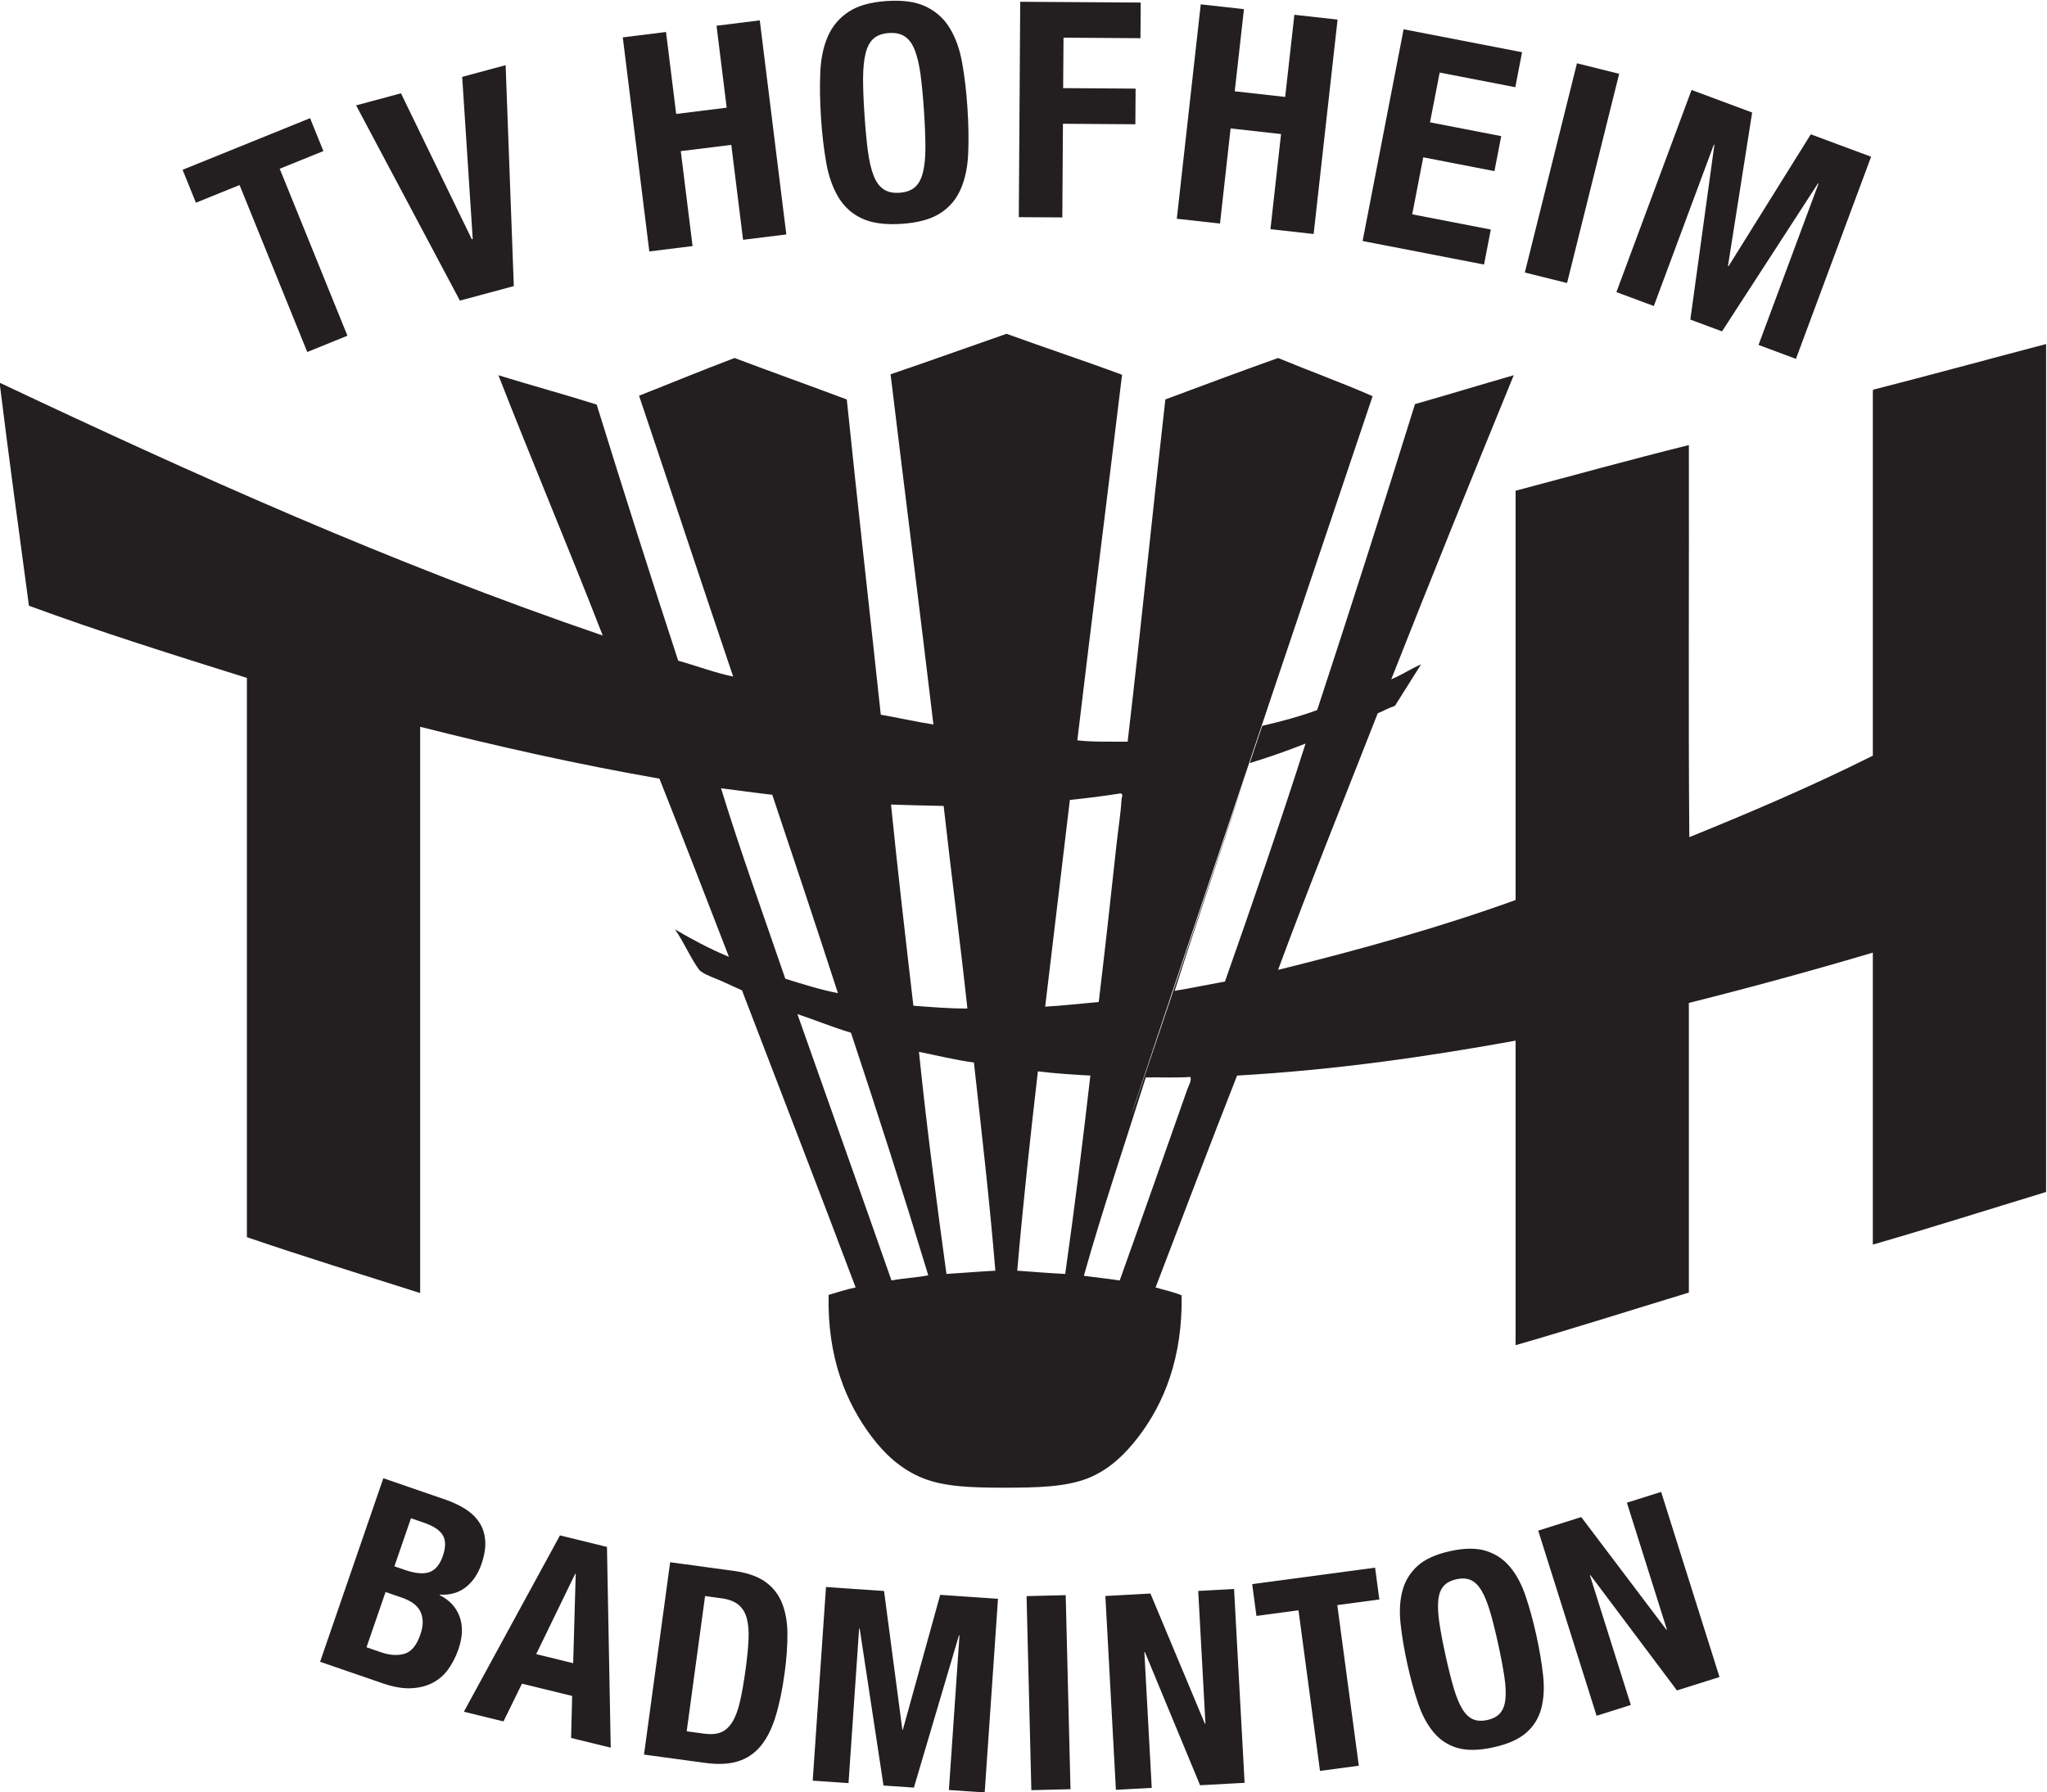 <?xml version="1.0" encoding="UTF-8" standalone="no"?>
<!-- Created with Inkscape (http://www.inkscape.org/) -->

<svg
   xmlns:dc="http://purl.org/dc/elements/1.1/"
   xmlns:cc="http://creativecommons.org/ns#"
   xmlns:rdf="http://www.w3.org/1999/02/22-rdf-syntax-ns#"
   xmlns:svg="http://www.w3.org/2000/svg"
   xmlns="http://www.w3.org/2000/svg"
   xmlns:sodipodi="http://sodipodi.sourceforge.net/DTD/sodipodi-0.dtd"
   xmlns:inkscape="http://www.inkscape.org/namespaces/inkscape"
   version="1.1"
   id="svg2"
   xml:space="preserve"
   width="433.511"
   height="379.619"
   viewBox="0 0 433.511 379.619"
   sodipodi:docname="tvhofheim.svg"
   inkscape:version="0.92.4 (5da689c313, 2019-01-14)"><defs
     id="defs6"><clipPath
       clipPathUnits="userSpaceOnUse"
       id="clipPath18"><path
         d="M 0,595.276 H 841.89 V 0 H 0 Z"
         id="path16"
         inkscape:connector-curvature="0" /></clipPath></defs><sodipodi:namedview
     pagecolor="#ffffff"
     bordercolor="#666666"
     borderopacity="1"
     objecttolerance="10"
     gridtolerance="10"
     guidetolerance="10"
     inkscape:pageopacity="0"
     inkscape:pageshadow="2"
     inkscape:window-width="1920"
     inkscape:window-height="1031"
     id="namedview4"
     showgrid="false"
     fit-margin-top="0"
     fit-margin-left="0"
     fit-margin-right="0"
     fit-margin-bottom="0"
     inkscape:zoom="0.29734106"
     inkscape:cx="218.6143"
     inkscape:cy="159.38266"
     inkscape:window-x="0"
     inkscape:window-y="0"
     inkscape:window-maximized="1"
     inkscape:current-layer="g10" /><g
     id="g10"
     inkscape:groupmode="layer"
     inkscape:label="Logo TVH Badminton"
     transform="matrix(1.333,0,0,-1.333,-349.372,617.087)"><g
       id="g12"><g
         id="g14"
         clip-path="url(#clipPath18)"><path
           d="m 311.358,444.155 -20.255,-8.206 2.117,-5.23 6.933,2.808 10.758,-26.532 6.381,2.59 -10.758,26.533 6.942,2.808 z"
           style="fill:#231f20;fill-opacity:1;fill-rule:nonzero;stroke:none"
           id="path20"
           inkscape:connector-curvature="0" /><path
           d="m 325.798,448.105 -7.126,-1.919 16.489,-31.024 8.565,2.305 -1.3,35.111 -6.902,-1.863 1.675,-25.767 -0.145,-0.04 z"
           style="fill:#231f20;fill-opacity:1;fill-rule:nonzero;stroke:none"
           id="path22"
           inkscape:connector-curvature="0" /><path
           d="m 361.038,456.994 4.215,-34.017 6.871,0.852 -1.87,15.087 8.023,0.995 1.871,-15.087 6.871,0.853 -4.216,34.017 -6.871,-0.853 1.614,-13.02 -8.024,-0.996 -1.614,13.021 z"
           style="fill:#231f20;fill-opacity:1;fill-rule:nonzero;stroke:none"
           id="path24"
           inkscape:connector-curvature="0" /><path
           d="m 399.439,444.68 c -0.152,2.294 -0.23,4.246 -0.225,5.854 0.013,1.6 0.148,2.921 0.412,3.971 0.265,1.042 0.691,1.813 1.28,2.321 0.596,0.5 1.395,0.786 2.418,0.857 1.015,0.064 1.849,-0.107 2.5,-0.534 0.651,-0.42 1.184,-1.128 1.583,-2.125 0.399,-1.005 0.712,-2.299 0.931,-3.89 0.211,-1.582 0.401,-3.525 0.554,-5.828 0.151,-2.295 0.229,-4.254 0.225,-5.879 -0.005,-1.615 -0.139,-2.945 -0.412,-3.971 -0.265,-1.026 -0.692,-1.789 -1.288,-2.297 -0.589,-0.5 -1.387,-0.794 -2.41,-0.857 -1.016,-0.072 -1.849,0.107 -2.5,0.527 -0.651,0.427 -1.184,1.127 -1.583,2.109 -0.399,0.989 -0.712,2.283 -0.931,3.881 -0.212,1.607 -0.401,3.557 -0.554,5.861 m -6.909,-0.465 c 0.171,-2.615 0.451,-5.006 0.835,-7.162 0.383,-2.15 1.036,-3.986 1.95,-5.499 0.923,-1.514 2.171,-2.633 3.76,-3.358 1.59,-0.733 3.68,-1.006 6.262,-0.836 2.583,0.17 4.62,0.721 6.093,1.659 1.482,0.93 2.569,2.202 3.277,3.823 0.717,1.621 1.12,3.52 1.208,5.713 0.097,2.185 0.056,4.593 -0.115,7.208 -0.17,2.591 -0.45,4.972 -0.834,7.138 -0.383,2.174 -1.036,4.016 -1.959,5.531 -0.914,1.513 -2.171,2.656 -3.76,3.429 -1.589,0.781 -3.68,1.078 -6.263,0.908 -2.59,-0.17 -4.619,-0.745 -6.092,-1.731 -1.473,-0.978 -2.568,-2.274 -3.276,-3.895 -0.709,-1.621 -1.112,-3.536 -1.2,-5.737 -0.097,-2.2 -0.056,-4.6 0.114,-7.191"
           style="fill:#231f20;fill-opacity:1;fill-rule:nonzero;stroke:none"
           id="path26"
           inkscape:connector-curvature="0" /><path
           d="m 424.18,462.65 -0.224,-34.226 6.913,-0.042 0.1,14.882 11.505,-0.08 0.04,5.665 -11.513,0.079 0.06,8.017 12.224,-0.084 0.04,5.664 z"
           style="fill:#231f20;fill-opacity:1;fill-rule:nonzero;stroke:none"
           id="path28"
           inkscape:connector-curvature="0" /><path
           d="m 452.862,462.241 -3.802,-34.07 6.862,-0.763 1.683,15.115 8.014,-0.895 -1.683,-15.116 6.861,-0.763 3.803,34.069 -6.863,0.764 -1.461,-13.052 -8.013,0.895 1.462,13.052 z"
           style="fill:#231f20;fill-opacity:1;fill-rule:nonzero;stroke:none"
           id="path30"
           inkscape:connector-curvature="0" /><path
           d="m 503.912,454.633 -18.82,3.645 -6.515,-33.646 19.292,-3.737 1.075,5.56 -12.484,2.419 1.751,9.058 11.311,-2.193 1.077,5.559 -11.312,2.194 1.534,7.908 12.015,-2.327 z"
           style="fill:#231f20;fill-opacity:1;fill-rule:nonzero;stroke:none"
           id="path32"
           inkscape:connector-curvature="0" /><path
           d="m 504.352,419.628 6.707,-1.672 8.278,33.245 -6.706,1.672 z"
           style="fill:#231f20;fill-opacity:1;fill-rule:nonzero;stroke:none"
           id="path34"
           inkscape:connector-curvature="0" /><path
           d="m 530.838,448.635 -11.94,-32.121 5.946,-2.211 9.533,25.64 0.088,-0.032 -3.82,-27.765 5.034,-1.872 15.246,23.518 0.088,-0.033 -9.534,-25.64 5.945,-2.212 11.939,32.12 -9.58,3.56 -13.062,-20.948 -0.096,0.032 3.842,24.38 z"
           style="fill:#231f20;fill-opacity:1;fill-rule:nonzero;stroke:none"
           id="path36"
           inkscape:connector-curvature="0" /><path
           d="m 320.323,201.172 3.026,8.782 2.532,-0.873 c 0.654,-0.225 1.229,-0.499 1.727,-0.823 0.497,-0.324 0.885,-0.724 1.163,-1.2 0.277,-0.477 0.436,-1.034 0.475,-1.672 0.039,-0.638 -0.087,-1.379 -0.378,-2.223 -0.581,-1.688 -1.416,-2.695 -2.503,-3.021 -1.087,-0.327 -2.339,-0.246 -3.755,0.242 z m 4.432,12.866 2.632,7.638 2.124,-0.732 c 1.47,-0.506 2.447,-1.163 2.931,-1.969 0.483,-0.806 0.486,-1.904 0.008,-3.292 -0.479,-1.389 -1.193,-2.247 -2.143,-2.575 -0.951,-0.328 -2.244,-0.21 -3.877,0.353 z m -1.758,13.993 -10.047,-29.163 9.925,-3.419 c 1.716,-0.591 3.232,-0.854 4.549,-0.79 1.316,0.065 2.469,0.361 3.458,0.888 0.989,0.527 1.811,1.257 2.468,2.188 0.655,0.932 1.181,1.97 1.574,3.114 0.676,1.96 0.739,3.69 0.189,5.189 -0.55,1.499 -1.604,2.639 -3.163,3.419 l 0.029,0.082 c 1.611,-0.098 2.979,0.291 4.103,1.168 1.124,0.877 1.959,2.106 2.503,3.685 0.478,1.388 0.677,2.629 0.597,3.723 -0.08,1.094 -0.389,2.053 -0.928,2.878 -0.537,0.825 -1.275,1.536 -2.212,2.133 -0.937,0.597 -2.004,1.102 -3.202,1.515 z m 30.16,-29.386 0.403,14.177 -0.084,0.022 -6.193,-12.761 z m 5.369,18.476 0.596,-31.901 -6.294,1.541 0.166,6.676 -7.973,1.952 -2.936,-5.998 -6.293,1.541 15.266,28.018 z m 12.665,-29.301 2.921,21.49 2.611,-0.356 c 1.17,-0.158 2.075,-0.507 2.714,-1.044 0.639,-0.538 1.078,-1.265 1.316,-2.184 0.238,-0.919 0.326,-2.042 0.262,-3.372 -0.065,-1.328 -0.216,-2.862 -0.452,-4.603 -0.283,-2.083 -0.584,-3.815 -0.902,-5.196 -0.319,-1.381 -0.729,-2.473 -1.23,-3.277 -0.502,-0.803 -1.106,-1.346 -1.813,-1.629 -0.707,-0.281 -1.602,-0.348 -2.687,-0.201 z m -2.627,26.865 -4.153,-30.565 9.717,-1.32 c 2.055,-0.279 3.795,-0.196 5.222,0.25 1.426,0.445 2.627,1.256 3.6,2.431 0.974,1.176 1.759,2.733 2.357,4.672 0.598,1.939 1.079,4.249 1.443,6.932 0.307,2.255 0.456,4.312 0.447,6.174 -0.009,1.861 -0.288,3.49 -0.84,4.887 -0.551,1.398 -1.436,2.536 -2.653,3.413 -1.218,0.878 -2.897,1.462 -5.037,1.753 z m 24.759,-3.937 -2.111,-30.772 5.689,-0.391 1.685,24.566 0.087,-0.005 3.788,-24.943 4.827,-0.331 7.159,24.191 0.086,-0.005 -1.685,-24.567 5.688,-0.39 2.112,30.772 -9.18,0.63 -5.93,-21.417 -0.086,0.006 -2.906,22.023 z m 32.626,-32.283 6.22,0.154 -0.763,30.835 -6.219,-0.153 z m 18.919,31.245 -7.161,-0.39 1.675,-30.799 5.694,0.31 -1.173,21.568 0.086,0.004 8.765,-21.155 7.075,0.385 -1.675,30.8 -5.694,-0.31 1.147,-21.094 -0.086,-0.005 z m 35.692,4.109 -19.525,-2.614 0.676,-5.053 6.68,0.895 3.417,-25.52 6.166,0.826 -3.417,25.519 6.679,0.895 z m 11.194,-13.94 c -0.445,2.025 -0.773,3.752 -0.983,5.18 -0.211,1.428 -0.268,2.625 -0.17,3.589 0.097,0.965 0.377,1.712 0.835,2.241 0.459,0.528 1.138,0.891 2.038,1.089 0.901,0.198 1.67,0.153 2.307,-0.134 0.639,-0.288 1.204,-0.85 1.698,-1.685 0.493,-0.835 0.943,-1.945 1.351,-3.33 0.406,-1.385 0.833,-3.09 1.278,-5.115 0.445,-2.026 0.774,-3.759 0.988,-5.201 0.214,-1.443 0.27,-2.639 0.17,-3.59 -0.102,-0.95 -0.381,-1.691 -0.84,-2.219 -0.459,-0.528 -1.138,-0.891 -2.039,-1.089 -0.9,-0.198 -1.669,-0.153 -2.307,0.134 -0.639,0.288 -1.202,0.842 -1.692,1.663 -0.491,0.821 -0.941,1.932 -1.351,3.33 -0.41,1.4 -0.839,3.112 -1.283,5.137 m -6.076,-1.335 c 0.507,-2.307 1.075,-4.394 1.707,-6.26 0.631,-1.866 1.457,-3.41 2.476,-4.631 1.021,-1.22 2.286,-2.049 3.797,-2.483 1.511,-0.435 3.405,-0.401 5.684,0.099 2.279,0.501 4.012,1.265 5.202,2.293 1.189,1.028 1.992,2.31 2.406,3.845 0.414,1.536 0.517,3.284 0.308,5.243 -0.209,1.959 -0.568,4.092 -1.073,6.399 -0.501,2.278 -1.069,4.358 -1.704,6.238 -0.633,1.881 -1.46,3.432 -2.481,4.652 -1.02,1.221 -2.29,2.07 -3.811,2.547 -1.52,0.477 -3.418,0.465 -5.698,-0.036 -2.278,-0.5 -4.007,-1.286 -5.187,-2.355 -1.181,-1.072 -1.978,-2.374 -2.393,-3.91 -0.414,-1.536 -0.515,-3.29 -0.303,-5.263 0.212,-1.974 0.569,-4.1 1.07,-6.378 m 27.636,23.315 -6.838,-2.156 9.274,-29.418 5.438,1.715 -6.495,20.601 0.083,0.026 13.745,-18.314 6.758,2.129 -9.274,29.418 -5.439,-1.714 6.352,-20.148 -0.082,-0.026 z"
           style="fill:#231f20;fill-opacity:1;fill-rule:nonzero;stroke:none"
           id="path38"
           inkscape:connector-curvature="0" /><path
           d="m 444.13,291.722 c -3.293,-10.495 -6.809,-20.767 -9.841,-31.522 1.89,-0.256 3.832,-0.46 5.697,-0.74 3.577,9.984 7.202,20.335 10.73,30.338 0.22,0.624 0.684,1.29 0.517,1.998 -2.231,-0.161 -4.752,-0.033 -7.103,-0.074 m -17.167,0.739 c -1.204,-10.363 -2.33,-20.806 -3.256,-31.447 2.53,-0.183 5.037,-0.389 7.622,-0.518 1.471,10.367 2.775,20.903 3.995,31.522 -2.831,0.152 -5.629,0.339 -8.287,0.666 -0.086,-0.013 -0.08,-0.118 -0.074,-0.223 m -18.868,3.33 c 1.192,-11.731 2.781,-23.708 4.365,-35.295 2.599,0.163 5.15,0.375 7.769,0.518 -0.922,11.237 -2.201,22.118 -3.403,33.076 -3.056,0.422 -5.841,1.115 -8.731,1.701 m -4.366,-36.331 c 1.86,0.358 3.984,0.455 5.845,0.814 -3.944,13 -8.061,25.829 -12.283,38.551 -2.902,0.871 -5.857,2.085 -8.509,2.96 4.971,-14.12 9.997,-28.184 14.947,-42.325 m 3.478,43.657 c 2.806,-0.202 5.562,-0.456 8.583,-0.444 -1.172,10.815 -2.573,21.402 -3.774,32.188 -2.787,0.073 -5.603,0.118 -8.361,0.222 1.053,-10.49 2.325,-21.402 3.552,-31.966 m 24.862,32.705 c -1.298,-10.961 -2.609,-21.908 -3.923,-32.853 2.921,0.163 5.67,0.496 8.51,0.74 0.975,8.168 1.925,16.668 2.812,24.936 0.269,2.502 0.676,4.927 0.814,7.326 0.013,0.23 0.321,0.775 -0.147,0.887 -2.623,-0.411 -5.306,-0.762 -8.066,-1.036 m -55.423,1.85 c 3.102,-10.095 6.786,-20.247 10.212,-30.263 2.709,-0.843 5.398,-1.705 8.361,-2.295 -3.424,10.561 -6.921,21.05 -10.433,31.523 -2.745,0.313 -5.429,0.688 -8.14,1.035 m 92.864,7.104 c -2.864,-1.132 -5.816,-2.176 -8.879,-3.108 -3.927,-12.105 -8.034,-24.03 -11.913,-36.183 2.715,0.441 5.317,0.996 7.991,1.479 4.375,12.448 8.801,25.237 12.801,37.812 m 117.652,-71.257 c -9.134,-2.78 -18.474,-5.748 -27.526,-8.362 v 46.395 c -9.572,-2.835 -19.31,-5.504 -29.228,-7.991 v -46.025 c -9.134,-2.779 -18.473,-5.747 -27.526,-8.361 v 48.392 c -14.056,-2.545 -28.547,-4.652 -44.249,-5.549 -4.391,-11.148 -8.638,-22.44 -12.949,-33.667 1.386,-0.415 2.886,-0.716 4.144,-1.259 0.15,-9.934 -2.783,-17.138 -6.882,-22.494 -2.083,-2.722 -4.642,-5.245 -8.065,-6.586 -3.484,-1.364 -7.999,-1.48 -13.172,-1.48 -5.239,0 -9.597,0.126 -13.097,1.554 -3.429,1.399 -5.996,3.838 -8.065,6.586 -4.045,5.373 -7.031,12.547 -6.808,22.494 1.421,0.404 2.774,0.877 4.292,1.185 -5.944,15.81 -12.038,31.469 -18.055,47.208 -1.122,0.51 -2.183,0.986 -3.255,1.48 -1.033,0.474 -2.286,0.837 -3.182,1.48 -0.078,0.055 -0.241,0.148 -0.296,0.221 -1.428,1.872 -2.495,4.531 -3.922,6.512 2.721,-1.595 5.528,-3.105 8.583,-4.366 -3.651,9.447 -7.304,18.889 -11.025,28.266 -0.002,0.072 -0.09,0.057 -0.148,0.074 -13.084,2.282 -25.619,5.114 -37.885,8.214 v -89.978 c -9.208,2.927 -18.488,5.782 -27.526,8.88 v 88.867 c -11.698,3.668 -23.4,7.333 -34.63,11.469 -1.576,11.792 -3.198,23.538 -4.661,35.444 30.796,-14.538 62.039,-28.629 95.823,-40.179 -5.389,13.874 -11.238,27.683 -16.575,41.363 5.161,-1.598 10.479,-3.037 15.613,-4.661 4.231,-13.652 8.541,-27.224 12.949,-40.698 2.898,-0.802 5.854,-1.94 8.732,-2.515 -5.021,14.834 -9.948,29.762 -14.947,44.618 5.056,1.997 10.049,4.058 15.168,5.994 5.916,-2.225 11.907,-4.373 17.833,-6.586 1.729,-16.77 3.61,-33.388 5.401,-50.095 2.819,-0.487 5.498,-1.112 8.362,-1.553 -2.211,18.606 -4.565,37.068 -6.807,55.644 6.185,2.102 12.276,4.298 18.424,6.437 6.073,-2.214 12.312,-4.262 18.351,-6.511 -2.334,-19.396 -4.793,-38.667 -7.103,-58.086 2.441,-0.296 5.281,-0.194 7.991,-0.222 2.114,18.012 3.936,36.318 5.993,54.386 5.93,2.234 11.898,4.432 17.908,6.586 4.973,-2.056 10.136,-3.923 15.02,-6.068 -44.397,-131.698 -50.25,-150.069 -17.536,-52.388 3.035,0.714 5.998,1.499 8.731,2.516 5.288,16.095 10.464,32.304 15.538,48.614 5.266,1.493 10.435,3.082 15.688,4.588 -6.565,-16.029 -13.07,-32.116 -19.461,-48.319 1.646,0.673 3.268,1.764 4.736,2.368 -1.374,-2.203 -2.778,-4.375 -4.144,-6.585 -0.991,-0.317 -1.808,-0.807 -2.738,-1.184 -5.303,-13.516 -10.824,-27.21 -15.834,-40.772 13.058,3.221 25.777,6.781 37.737,11.1 v 65.041 c 9.134,2.409 18.471,5.01 27.526,7.252 0.049,-20.744 -0.098,-41.684 0.073,-62.304 9.987,4.048 19.809,8.261 29.155,12.949 v 58.012 c 0.013,0.06 0.074,0.074 0.074,0.148 9.214,2.353 18.29,4.845 27.452,7.252 z"
           style="fill:#231f20;fill-opacity:1;fill-rule:evenodd;stroke:none"
           id="path40"
           inkscape:connector-curvature="0" /></g></g></g></svg>